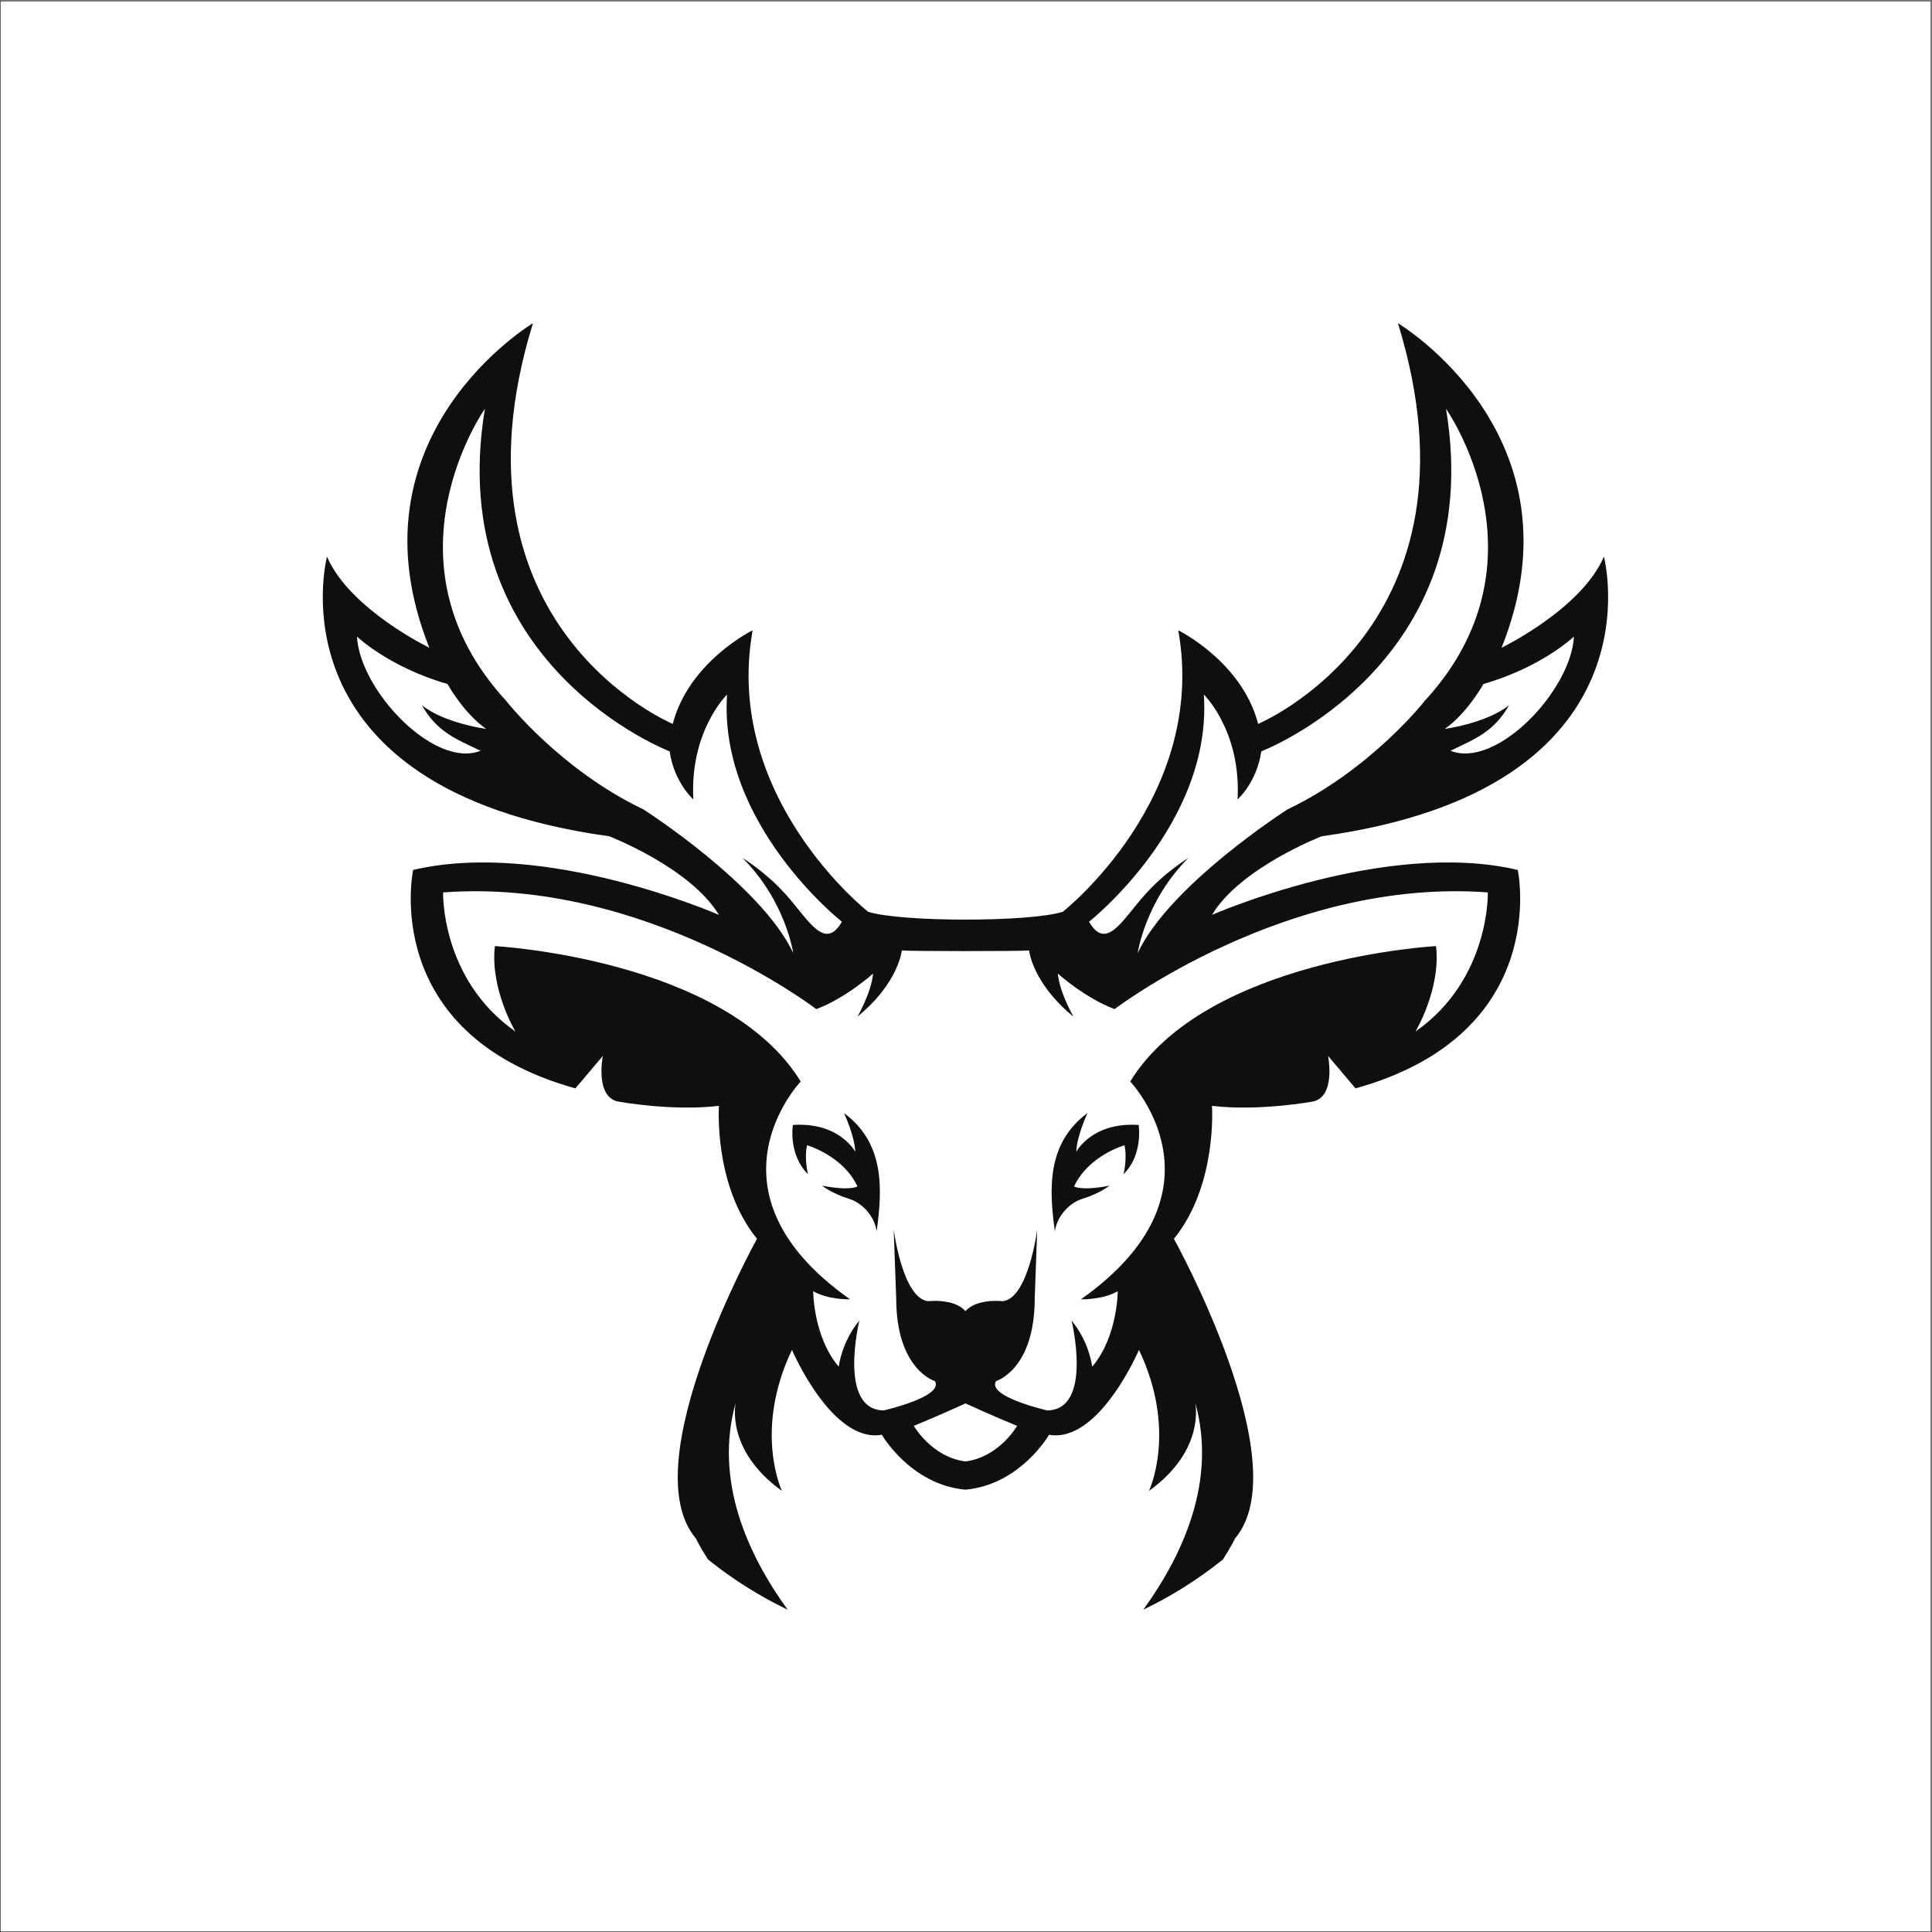 <?xml version="1.0" encoding="UTF-8" standalone="no"?>
<svg
   xmlns:dc="http://purl.org/dc/elements/1.1/"
   xmlns:cc="http://creativecommons.org/ns#"
   xmlns:rdf="http://www.w3.org/1999/02/22-rdf-syntax-ns#"
   xmlns:svg="http://www.w3.org/2000/svg"
   xmlns="http://www.w3.org/2000/svg"
   viewBox="0 0 5334.667 5334.667"
   height="5334.667"
   width="5334.667"
   xml:space="preserve"
   id="svg2"
   version="1.1"><rect x="0" y="0" width="5334.667" height="5334.667" fill="#808080" stroke="none"/><defs
     id="defs6" /><g
     transform="matrix(1.333,0,0,-1.333,0,5334.667)"
     id="g10"><g
       transform="scale(0.1)"
       id="g12"><g
         transform="scale(2.454)"
         id="g14"><path
           id="path16"
           style="fill:#ffffff;fill-opacity:1;fill-rule:nonzero;stroke:none"
           d="M 16300,2.037 H 2.037 V 16300 H 16300 V 2.037" /></g><g
         transform="scale(2.454)"
         id="g18"><path
           id="path20"
           style="fill:none;stroke:#211d1d;stroke-width:4.074;stroke-linecap:butt;stroke-linejoin:miter;stroke-miterlimit:10;stroke-dasharray:none;stroke-opacity:1"
           d="M 16300,2.037 H 2.037 V 16300 H 16300 Z" /></g><g
         transform="scale(1.124)"
         id="g22"><path
           id="path24"
           style="fill:#100f0d;fill-opacity:1;fill-rule:evenodd;stroke:none"
           d="m 14872.9,14499.1 c 0,0 664.3,-189.8 929,-759.4 0,0 -129.4,-86.2 -652.9,14.4 0,0 183,-145.3 501.7,-243.4 253,-77.6 472.2,-337.1 505,-599.3 110.2,795.6 144.3,1629.1 -601.2,2180.2 0,0 195.6,-414.2 207.1,-713.4 0,0 -287.6,552.3 -1150.5,494.8 0,0 -86.3,-549.3 279.1,-906 0,0 -71.9,281.9 -17.3,532.1" /></g><g
         transform="scale(1.453)"
         id="g26"><path
           id="path28"
           style="fill:#100f0d;fill-opacity:1;fill-rule:evenodd;stroke:none"
           d="m 16030.8,11216.1 c 0,0 -514,-146.8 -718.7,-587.4 0,0 100.1,-66.7 505.1,11.1 0,0 -141.7,-112.4 -388.2,-188.2 -195.6,-60.1 -365.3,-260.8 -390.6,-463.64 -85.2,615.44 -111.7,1260.24 465.1,1686.54 0,0 -151.4,-320.4 -160.2,-551.9 0,0 222.4,427.2 889.9,382.8 0,0 66.8,-425 -215.8,-700.9 0,0 55.7,218.1 13.4,411.6" /></g><g
         transform="scale(2.116)"
         id="g30"><path
           id="path32"
           style="fill:#100f0d;fill-opacity:1;fill-rule:evenodd;stroke:none"
           d="m 6048.18,8130.18 c 0,0 525.45,-97.77 989.8,-42.77 0,0 -55,-775.93 372.64,-1301.33 0,0 -1221.91,-2199.42 -598.74,-2932.59 0,0 36.57,-78.82 118.51,-206.25 239.19,-192.42 500.87,-358.04 780.42,-492.33 -393.38,542.65 -722.49,1267.64 -507.92,2030.44 0,0 -109.95,-464.3 452.12,-867.51 0,0 -281.02,586.45 97.76,1380.72 0,0 391.02,-916.41 879.75,-830.89 0,0 281.06,-488.73 818.7,-537.64 537.64,48.91 818.68,537.64 818.68,537.64 488.8,-85.52 879.8,830.89 879.8,830.89 378.7,-794.27 97.7,-1380.72 97.7,-1380.72 562.1,403.21 452.1,867.51 452.1,867.51 214.6,-762.8 -114.5,-1487.79 -507.9,-2030.44 279.6,134.29 541.2,299.91 780.4,492.33 82,127.43 118.6,206.25 118.6,206.25 623.1,733.17 -598.8,2932.59 -598.8,2932.59 427.7,525.4 372.7,1301.33 372.7,1301.33 464.3,-55 989.7,42.77 989.7,42.77 226.1,48.9 146.6,446.01 146.6,446.01 l 268.8,-317.67 c 1930.6,537.59 1588.5,2138.28 1588.5,2138.28 -1295.2,305.5 -2993.6,-439.84 -2993.6,-439.84 281,464.34 1075.2,769.84 1075.2,769.84 3360.3,464.3 2761.6,2737 2761.6,2737 -220,-513.2 -1002,-892 -1002,-892 830.9,2077.2 -1014.2,3177 -1014.2,3177 916.4,-2969.3 -1368.5,-3922.3 -1368.5,-3922.3 -158.9,610.9 -782.1,916.4 -782.1,916.4 293.3,-1637.4 -1130.2,-2755.41 -1130.2,-2755.41 -320.4,-102.54 -1585.75,-102.54 -1906.17,0 0,0 -1423.53,1118.01 -1130.28,2755.41 0,0 -623.16,-305.5 -781.98,-916.4 0,0 -2284.96,953 -1368.58,3922.3 0,0 -1845.05,-1099.8 -1014.13,-3177 0,0 -782.07,378.8 -1001.96,892 0,0 -598.75,-2272.7 2761.46,-2737 0,0 794.26,-305.5 1075.32,-769.84 0,0 -1698.44,745.34 -2993.67,439.84 0,0 -342.13,-1600.69 1588.48,-2138.28 l 268.77,317.67 c 0,0 -79.43,-397.11 146.62,-446.01 z M 9451.22,4606.51 c -331.57,42.76 -505.42,348.25 -505.42,348.25 226.01,91.62 505.42,219.91 505.42,219.91 0,0 279.35,-128.29 505.41,-219.91 0,0 -173.84,-305.49 -505.41,-348.25 z m 0,1470.83 c -110.01,128.29 -366.54,97.76 -366.54,97.76 -250.44,30.53 -336.01,702.6 -336.01,702.6 l 24.47,-672.07 c 0,-702.55 378.73,-812.56 378.73,-812.56 91.67,-152.72 -500.97,-287.15 -500.97,-287.15 -452.06,6.1 -238.25,879.8 -238.25,879.8 -177.19,-213.87 -201.62,-452.12 -201.62,-452.12 -250.49,293.25 -250.49,739.27 -250.49,739.27 146.63,-85.53 360.44,-79.43 360.44,-79.43 -1502.91,1063.04 -482.63,2132.17 -482.63,2132.17 -739.27,1203.62 -2993.69,1325.77 -2993.69,1325.77 -48.86,-421.54 201.63,-836.99 201.63,-836.99 -733.14,513.21 -708.71,1362.41 -708.71,1362.41 1967.28,146.7 3653.53,-1142.45 3653.53,-1142.45 293.21,109.96 555.93,348.21 555.93,348.21 -18.33,-189.39 -152.77,-421.54 -152.77,-421.54 403.26,329.92 433.83,647.6 433.83,647.6 81.37,-8.42 1164.91,-8.42 1246.2,0 0,0 30.6,-317.68 433.8,-647.6 0,0 -134.4,232.15 -152.7,421.54 0,0 262.7,-238.25 556,-348.21 0,0 1686.2,1289.15 3653.4,1142.45 0,0 24.5,-849.2 -708.7,-1362.41 0,0 250.5,415.45 201.7,836.99 0,0 -2254.5,-122.15 -2993.8,-1325.77 0,0 1020.4,-1069.13 -482.6,-2132.17 0,0 213.9,-6.1 360.5,79.43 0,0 0,-446.02 -250.5,-739.27 0,0 -24.4,238.25 -201.6,452.12 0,0 213.8,-873.7 -238.3,-879.8 0,0 -592.61,134.43 -500.94,287.15 0,0 378.74,110.01 378.74,812.56 l 24.5,672.07 c 0,0 -85.6,-672.07 -336.09,-702.6 0,0 -256.49,30.53 -366.49,-97.76 z m 1686.18,3506.89 c 317.7,672.07 1466.3,1405.17 1466.3,1405.17 818.7,391 1344.1,1063.1 1344.1,1063.1 1258.5,1368.5 207.7,2859.2 207.7,2859.2 415.5,-2504.9 -1808.4,-3354.1 -1808.4,-3354.1 -43.4,-304 -232.1,-470.5 -232.1,-470.5 36.6,672.1 -330,1026.5 -330,1026.5 85.6,-1270.8 -1124.1,-2223.93 -1124.1,-2223.93 167,-287.39 322.3,10.02 538.8,255.63 204.4,231.9 432.6,367.6 432.6,367.6 -421.6,-421.6 -494.9,-928.67 -494.9,-928.67 z m 3060.9,1979.47 c 450.9,-180.3 1181.6,589.8 1209.7,1118 0,0 -311.7,-299.3 -885.9,-464.3 0,0 -158.9,-287.1 -378.8,-439.9 0,0 409.3,55 629.3,232.2 -147.1,-259.2 -327.8,-328.9 -574.3,-446 z M 7765.01,9584.23 c -317.68,672.07 -1466.25,1405.17 -1466.25,1405.17 -818.69,391 -1344.1,1063.1 -1344.1,1063.1 -1258.58,1368.5 -207.76,2859.2 -207.76,2859.2 -415.42,-2504.9 1808.4,-3354.1 1808.4,-3354.1 43.52,-304 232.2,-470.5 232.2,-470.5 -36.67,672.1 329.87,1026.5 329.87,1026.5 -85.53,-1270.8 1124.18,-2223.93 1124.18,-2223.93 -166.99,-287.39 -322.26,10.02 -538.77,255.63 -204.46,231.9 -432.65,367.6 -432.65,367.6 421.54,-421.6 494.88,-928.67 494.88,-928.67 z M 4704.14,11563.7 c -450.87,-180.3 -1181.61,589.8 -1209.64,1118 0,0 311.57,-299.3 885.88,-464.3 0,0 158.81,-287.1 378.75,-439.9 0,0 -409.32,55 -629.26,232.2 147.1,-259.2 327.71,-328.9 574.27,-446" /></g></g></g></svg>